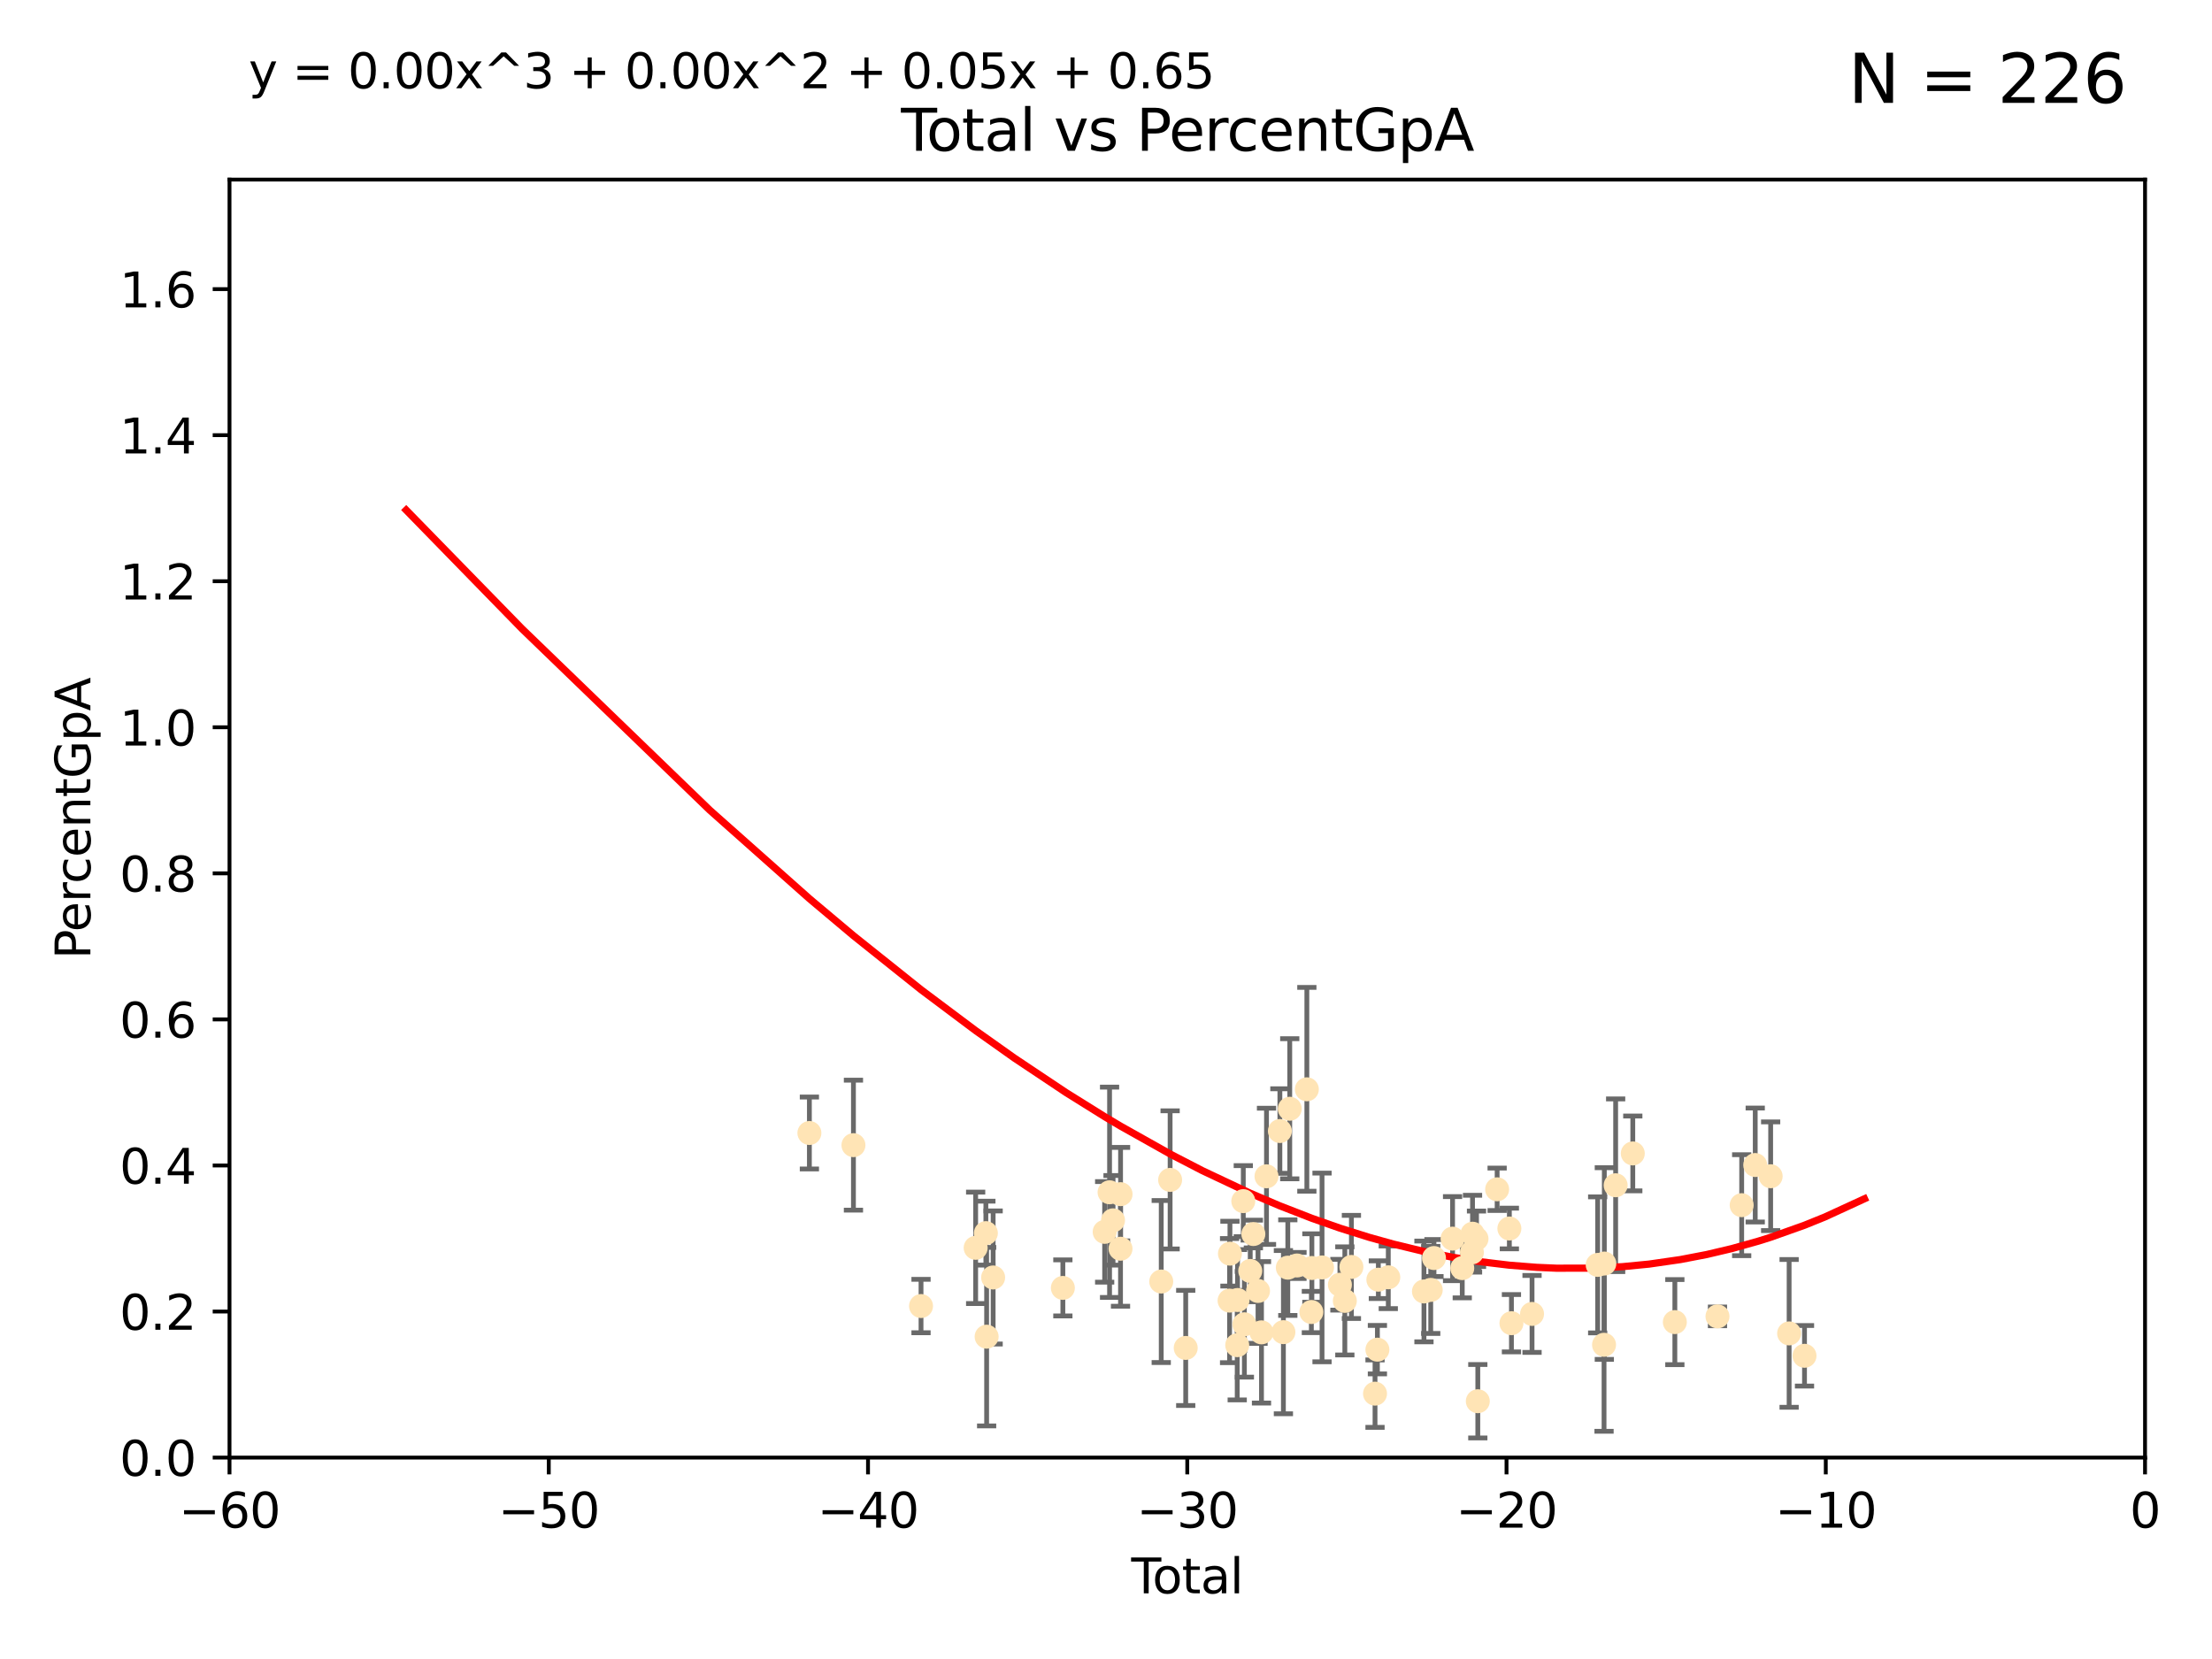 <?xml version="1.0" encoding="utf-8" standalone="no"?>
<!DOCTYPE svg PUBLIC "-//W3C//DTD SVG 1.1//EN"
  "http://www.w3.org/Graphics/SVG/1.1/DTD/svg11.dtd">
<svg xmlns:xlink="http://www.w3.org/1999/xlink" width="460.8pt" height="345.6pt" viewBox="0 0 460.8 345.6" xmlns="http://www.w3.org/2000/svg" version="1.1">
 <defs>
  <style type="text/css">*{stroke-linejoin: round; stroke-linecap: butt}</style>
 </defs>
 <g id="figure_1">
  <g id="patch_1">
   <path d="M 0 345.6 
L 460.8 345.6 
L 460.8 0 
L 0 0 
z
" style="fill: #ffffff"/>
  </g>
  <g id="axes_1">
   <g id="patch_2">
    <path d="M 47.81 303.64 
L 446.85 303.64 
L 446.85 37.411 
L 47.81 37.411 
z
" style="fill: #ffffff"/>
   </g>
   <g id="PathCollection_1">
    <defs>
     <path id="ma8eba1ab9d" d="M 0 1.118 
C 0.297 1.118 0.581 1 0.791 0.791 
C 1 0.581 1.118 0.297 1.118 0 
C 1.118 -0.297 1 -0.581 0.791 -0.791 
C 0.581 -1 0.297 -1.118 0 -1.118 
C -0.297 -1.118 -0.581 -1 -0.791 -0.791 
C -1 -0.581 -1.118 -0.297 -1.118 0 
C -1.118 0.297 -1 0.581 -0.791 0.791 
C -0.581 1 -0.297 1.118 0 1.118 
z
" style="stroke: #ffe4b5"/>
    </defs>
    <g clip-path="url(#p61c271a325)">
     <use xlink:href="#ma8eba1ab9d" x="168.611" y="236.024" style="fill: #ffe4b5; stroke: #ffe4b5"/>
     <use xlink:href="#ma8eba1ab9d" x="177.789" y="238.556" style="fill: #ffe4b5; stroke: #ffe4b5"/>
     <use xlink:href="#ma8eba1ab9d" x="191.867" y="272.073" style="fill: #ffe4b5; stroke: #ffe4b5"/>
     <use xlink:href="#ma8eba1ab9d" x="203.247" y="259.945" style="fill: #ffe4b5; stroke: #ffe4b5"/>
     <use xlink:href="#ma8eba1ab9d" x="205.376" y="256.883" style="fill: #ffe4b5; stroke: #ffe4b5"/>
     <use xlink:href="#ma8eba1ab9d" x="205.533" y="278.454" style="fill: #ffe4b5; stroke: #ffe4b5"/>
     <use xlink:href="#ma8eba1ab9d" x="206.889" y="266.121" style="fill: #ffe4b5; stroke: #ffe4b5"/>
     <use xlink:href="#ma8eba1ab9d" x="221.414" y="268.294" style="fill: #ffe4b5; stroke: #ffe4b5"/>
     <use xlink:href="#ma8eba1ab9d" x="230.121" y="256.619" style="fill: #ffe4b5; stroke: #ffe4b5"/>
     <use xlink:href="#ma8eba1ab9d" x="231.142" y="248.374" style="fill: #ffe4b5; stroke: #ffe4b5"/>
     <use xlink:href="#ma8eba1ab9d" x="231.867" y="254.217" style="fill: #ffe4b5; stroke: #ffe4b5"/>
     <use xlink:href="#ma8eba1ab9d" x="233.423" y="260.133" style="fill: #ffe4b5; stroke: #ffe4b5"/>
     <use xlink:href="#ma8eba1ab9d" x="233.435" y="248.766" style="fill: #ffe4b5; stroke: #ffe4b5"/>
     <use xlink:href="#ma8eba1ab9d" x="241.907" y="266.966" style="fill: #ffe4b5; stroke: #ffe4b5"/>
     <use xlink:href="#ma8eba1ab9d" x="243.757" y="245.794" style="fill: #ffe4b5; stroke: #ffe4b5"/>
     <use xlink:href="#ma8eba1ab9d" x="247.007" y="280.798" style="fill: #ffe4b5; stroke: #ffe4b5"/>
     <use xlink:href="#ma8eba1ab9d" x="256.143" y="270.942" style="fill: #ffe4b5; stroke: #ffe4b5"/>
     <use xlink:href="#ma8eba1ab9d" x="256.22" y="261.159" style="fill: #ffe4b5; stroke: #ffe4b5"/>
     <use xlink:href="#ma8eba1ab9d" x="257.735" y="280.225" style="fill: #ffe4b5; stroke: #ffe4b5"/>
     <use xlink:href="#ma8eba1ab9d" x="257.8" y="270.815" style="fill: #ffe4b5; stroke: #ffe4b5"/>
     <use xlink:href="#ma8eba1ab9d" x="259.001" y="250.219" style="fill: #ffe4b5; stroke: #ffe4b5"/>
     <use xlink:href="#ma8eba1ab9d" x="259.228" y="275.875" style="fill: #ffe4b5; stroke: #ffe4b5"/>
     <use xlink:href="#ma8eba1ab9d" x="260.447" y="264.76" style="fill: #ffe4b5; stroke: #ffe4b5"/>
     <use xlink:href="#ma8eba1ab9d" x="261.098" y="257.072" style="fill: #ffe4b5; stroke: #ffe4b5"/>
     <use xlink:href="#ma8eba1ab9d" x="262.068" y="268.929" style="fill: #ffe4b5; stroke: #ffe4b5"/>
     <use xlink:href="#ma8eba1ab9d" x="262.792" y="277.551" style="fill: #ffe4b5; stroke: #ffe4b5"/>
     <use xlink:href="#ma8eba1ab9d" x="263.835" y="245.048" style="fill: #ffe4b5; stroke: #ffe4b5"/>
     <use xlink:href="#ma8eba1ab9d" x="266.623" y="235.615" style="fill: #ffe4b5; stroke: #ffe4b5"/>
     <use xlink:href="#ma8eba1ab9d" x="267.357" y="277.511" style="fill: #ffe4b5; stroke: #ffe4b5"/>
     <use xlink:href="#ma8eba1ab9d" x="268.274" y="264.074" style="fill: #ffe4b5; stroke: #ffe4b5"/>
     <use xlink:href="#ma8eba1ab9d" x="268.678" y="230.974" style="fill: #ffe4b5; stroke: #ffe4b5"/>
     <use xlink:href="#ma8eba1ab9d" x="270.185" y="263.623" style="fill: #ffe4b5; stroke: #ffe4b5"/>
     <use xlink:href="#ma8eba1ab9d" x="272.241" y="226.92" style="fill: #ffe4b5; stroke: #ffe4b5"/>
     <use xlink:href="#ma8eba1ab9d" x="273.181" y="273.317" style="fill: #ffe4b5; stroke: #ffe4b5"/>
     <use xlink:href="#ma8eba1ab9d" x="273.29" y="264.148" style="fill: #ffe4b5; stroke: #ffe4b5"/>
     <use xlink:href="#ma8eba1ab9d" x="275.404" y="264.031" style="fill: #ffe4b5; stroke: #ffe4b5"/>
     <use xlink:href="#ma8eba1ab9d" x="279.125" y="267.635" style="fill: #ffe4b5; stroke: #ffe4b5"/>
     <use xlink:href="#ma8eba1ab9d" x="280.154" y="270.997" style="fill: #ffe4b5; stroke: #ffe4b5"/>
     <use xlink:href="#ma8eba1ab9d" x="281.524" y="263.927" style="fill: #ffe4b5; stroke: #ffe4b5"/>
     <use xlink:href="#ma8eba1ab9d" x="286.443" y="290.323" style="fill: #ffe4b5; stroke: #ffe4b5"/>
     <use xlink:href="#ma8eba1ab9d" x="286.939" y="281.157" style="fill: #ffe4b5; stroke: #ffe4b5"/>
     <use xlink:href="#ma8eba1ab9d" x="287.137" y="266.582" style="fill: #ffe4b5; stroke: #ffe4b5"/>
     <use xlink:href="#ma8eba1ab9d" x="289.206" y="266.085" style="fill: #ffe4b5; stroke: #ffe4b5"/>
     <use xlink:href="#ma8eba1ab9d" x="296.637" y="269.032" style="fill: #ffe4b5; stroke: #ffe4b5"/>
     <use xlink:href="#ma8eba1ab9d" x="298.047" y="268.709" style="fill: #ffe4b5; stroke: #ffe4b5"/>
     <use xlink:href="#ma8eba1ab9d" x="298.724" y="262.072" style="fill: #ffe4b5; stroke: #ffe4b5"/>
     <use xlink:href="#ma8eba1ab9d" x="302.596" y="258.03" style="fill: #ffe4b5; stroke: #ffe4b5"/>
     <use xlink:href="#ma8eba1ab9d" x="304.615" y="264.173" style="fill: #ffe4b5; stroke: #ffe4b5"/>
     <use xlink:href="#ma8eba1ab9d" x="306.623" y="260.898" style="fill: #ffe4b5; stroke: #ffe4b5"/>
     <use xlink:href="#ma8eba1ab9d" x="306.755" y="257.002" style="fill: #ffe4b5; stroke: #ffe4b5"/>
     <use xlink:href="#ma8eba1ab9d" x="307.585" y="258.061" style="fill: #ffe4b5; stroke: #ffe4b5"/>
     <use xlink:href="#ma8eba1ab9d" x="307.855" y="291.9" style="fill: #ffe4b5; stroke: #ffe4b5"/>
     <use xlink:href="#ma8eba1ab9d" x="311.881" y="247.753" style="fill: #ffe4b5; stroke: #ffe4b5"/>
     <use xlink:href="#ma8eba1ab9d" x="314.429" y="255.921" style="fill: #ffe4b5; stroke: #ffe4b5"/>
     <use xlink:href="#ma8eba1ab9d" x="314.861" y="275.649" style="fill: #ffe4b5; stroke: #ffe4b5"/>
     <use xlink:href="#ma8eba1ab9d" x="319.153" y="273.715" style="fill: #ffe4b5; stroke: #ffe4b5"/>
     <use xlink:href="#ma8eba1ab9d" x="332.825" y="263.501" style="fill: #ffe4b5; stroke: #ffe4b5"/>
     <use xlink:href="#ma8eba1ab9d" x="334.152" y="280.144" style="fill: #ffe4b5; stroke: #ffe4b5"/>
     <use xlink:href="#ma8eba1ab9d" x="334.21" y="263.219" style="fill: #ffe4b5; stroke: #ffe4b5"/>
     <use xlink:href="#ma8eba1ab9d" x="336.569" y="246.911" style="fill: #ffe4b5; stroke: #ffe4b5"/>
     <use xlink:href="#ma8eba1ab9d" x="340.141" y="240.283" style="fill: #ffe4b5; stroke: #ffe4b5"/>
     <use xlink:href="#ma8eba1ab9d" x="348.902" y="275.418" style="fill: #ffe4b5; stroke: #ffe4b5"/>
     <use xlink:href="#ma8eba1ab9d" x="357.784" y="274.226" style="fill: #ffe4b5; stroke: #ffe4b5"/>
     <use xlink:href="#ma8eba1ab9d" x="362.824" y="251.06" style="fill: #ffe4b5; stroke: #ffe4b5"/>
     <use xlink:href="#ma8eba1ab9d" x="365.647" y="242.696" style="fill: #ffe4b5; stroke: #ffe4b5"/>
     <use xlink:href="#ma8eba1ab9d" x="368.86" y="245.033" style="fill: #ffe4b5; stroke: #ffe4b5"/>
     <use xlink:href="#ma8eba1ab9d" x="372.707" y="277.773" style="fill: #ffe4b5; stroke: #ffe4b5"/>
     <use xlink:href="#ma8eba1ab9d" x="375.911" y="282.435" style="fill: #ffe4b5; stroke: #ffe4b5"/>
    </g>
   </g>
   <g id="matplotlib.axis_1">
    <g id="xtick_1">
     <g id="line2d_1">
      <defs>
       <path id="mb13605df5c" d="M 0 0 
L 0 3.5 
" style="stroke: #000000; stroke-width: 0.8"/>
      </defs>
      <g>
       <use xlink:href="#mb13605df5c" x="47.81" y="303.64" style="stroke: #000000; stroke-width: 0.8"/>
      </g>
     </g>
     <g id="text_1">
      <!-- −60 -->
      <g transform="translate(37.258 318.238)scale(0.1 -0.1)">
       <defs>
        <path id="DejaVuSans-2212" d="M 678 2272 
L 4684 2272 
L 4684 1741 
L 678 1741 
L 678 2272 
z
" transform="scale(0.016)"/>
        <path id="DejaVuSans-36" d="M 2113 2584 
Q 1688 2584 1439 2293 
Q 1191 2003 1191 1497 
Q 1191 994 1439 701 
Q 1688 409 2113 409 
Q 2538 409 2786 701 
Q 3034 994 3034 1497 
Q 3034 2003 2786 2293 
Q 2538 2584 2113 2584 
z
M 3366 4563 
L 3366 3988 
Q 3128 4100 2886 4159 
Q 2644 4219 2406 4219 
Q 1781 4219 1451 3797 
Q 1122 3375 1075 2522 
Q 1259 2794 1537 2939 
Q 1816 3084 2150 3084 
Q 2853 3084 3261 2657 
Q 3669 2231 3669 1497 
Q 3669 778 3244 343 
Q 2819 -91 2113 -91 
Q 1303 -91 875 529 
Q 447 1150 447 2328 
Q 447 3434 972 4092 
Q 1497 4750 2381 4750 
Q 2619 4750 2861 4703 
Q 3103 4656 3366 4563 
z
" transform="scale(0.016)"/>
        <path id="DejaVuSans-30" d="M 2034 4250 
Q 1547 4250 1301 3770 
Q 1056 3291 1056 2328 
Q 1056 1369 1301 889 
Q 1547 409 2034 409 
Q 2525 409 2770 889 
Q 3016 1369 3016 2328 
Q 3016 3291 2770 3770 
Q 2525 4250 2034 4250 
z
M 2034 4750 
Q 2819 4750 3233 4129 
Q 3647 3509 3647 2328 
Q 3647 1150 3233 529 
Q 2819 -91 2034 -91 
Q 1250 -91 836 529 
Q 422 1150 422 2328 
Q 422 3509 836 4129 
Q 1250 4750 2034 4750 
z
" transform="scale(0.016)"/>
       </defs>
       <use xlink:href="#DejaVuSans-2212"/>
       <use xlink:href="#DejaVuSans-36" x="83.789"/>
       <use xlink:href="#DejaVuSans-30" x="147.412"/>
      </g>
     </g>
    </g>
    <g id="xtick_2">
     <g id="line2d_2">
      <g>
       <use xlink:href="#mb13605df5c" x="114.317" y="303.64" style="stroke: #000000; stroke-width: 0.8"/>
      </g>
     </g>
     <g id="text_2">
      <!-- −50 -->
      <g transform="translate(103.764 318.238)scale(0.1 -0.1)">
       <defs>
        <path id="DejaVuSans-35" d="M 691 4666 
L 3169 4666 
L 3169 4134 
L 1269 4134 
L 1269 2991 
Q 1406 3038 1543 3061 
Q 1681 3084 1819 3084 
Q 2600 3084 3056 2656 
Q 3513 2228 3513 1497 
Q 3513 744 3044 326 
Q 2575 -91 1722 -91 
Q 1428 -91 1123 -41 
Q 819 9 494 109 
L 494 744 
Q 775 591 1075 516 
Q 1375 441 1709 441 
Q 2250 441 2565 725 
Q 2881 1009 2881 1497 
Q 2881 1984 2565 2268 
Q 2250 2553 1709 2553 
Q 1456 2553 1204 2497 
Q 953 2441 691 2322 
L 691 4666 
z
" transform="scale(0.016)"/>
       </defs>
       <use xlink:href="#DejaVuSans-2212"/>
       <use xlink:href="#DejaVuSans-35" x="83.789"/>
       <use xlink:href="#DejaVuSans-30" x="147.412"/>
      </g>
     </g>
    </g>
    <g id="xtick_3">
     <g id="line2d_3">
      <g>
       <use xlink:href="#mb13605df5c" x="180.823" y="303.64" style="stroke: #000000; stroke-width: 0.8"/>
      </g>
     </g>
     <g id="text_3">
      <!-- −40 -->
      <g transform="translate(170.271 318.238)scale(0.1 -0.1)">
       <defs>
        <path id="DejaVuSans-34" d="M 2419 4116 
L 825 1625 
L 2419 1625 
L 2419 4116 
z
M 2253 4666 
L 3047 4666 
L 3047 1625 
L 3713 1625 
L 3713 1100 
L 3047 1100 
L 3047 0 
L 2419 0 
L 2419 1100 
L 313 1100 
L 313 1709 
L 2253 4666 
z
" transform="scale(0.016)"/>
       </defs>
       <use xlink:href="#DejaVuSans-2212"/>
       <use xlink:href="#DejaVuSans-34" x="83.789"/>
       <use xlink:href="#DejaVuSans-30" x="147.412"/>
      </g>
     </g>
    </g>
    <g id="xtick_4">
     <g id="line2d_4">
      <g>
       <use xlink:href="#mb13605df5c" x="247.33" y="303.64" style="stroke: #000000; stroke-width: 0.8"/>
      </g>
     </g>
     <g id="text_4">
      <!-- −30 -->
      <g transform="translate(236.778 318.238)scale(0.1 -0.1)">
       <defs>
        <path id="DejaVuSans-33" d="M 2597 2516 
Q 3050 2419 3304 2112 
Q 3559 1806 3559 1356 
Q 3559 666 3084 287 
Q 2609 -91 1734 -91 
Q 1441 -91 1130 -33 
Q 819 25 488 141 
L 488 750 
Q 750 597 1062 519 
Q 1375 441 1716 441 
Q 2309 441 2620 675 
Q 2931 909 2931 1356 
Q 2931 1769 2642 2001 
Q 2353 2234 1838 2234 
L 1294 2234 
L 1294 2753 
L 1863 2753 
Q 2328 2753 2575 2939 
Q 2822 3125 2822 3475 
Q 2822 3834 2567 4026 
Q 2313 4219 1838 4219 
Q 1578 4219 1281 4162 
Q 984 4106 628 3988 
L 628 4550 
Q 988 4650 1302 4700 
Q 1616 4750 1894 4750 
Q 2613 4750 3031 4423 
Q 3450 4097 3450 3541 
Q 3450 3153 3228 2886 
Q 3006 2619 2597 2516 
z
" transform="scale(0.016)"/>
       </defs>
       <use xlink:href="#DejaVuSans-2212"/>
       <use xlink:href="#DejaVuSans-33" x="83.789"/>
       <use xlink:href="#DejaVuSans-30" x="147.412"/>
      </g>
     </g>
    </g>
    <g id="xtick_5">
     <g id="line2d_5">
      <g>
       <use xlink:href="#mb13605df5c" x="313.837" y="303.64" style="stroke: #000000; stroke-width: 0.8"/>
      </g>
     </g>
     <g id="text_5">
      <!-- −20 -->
      <g transform="translate(303.284 318.238)scale(0.1 -0.1)">
       <defs>
        <path id="DejaVuSans-32" d="M 1228 531 
L 3431 531 
L 3431 0 
L 469 0 
L 469 531 
Q 828 903 1448 1529 
Q 2069 2156 2228 2338 
Q 2531 2678 2651 2914 
Q 2772 3150 2772 3378 
Q 2772 3750 2511 3984 
Q 2250 4219 1831 4219 
Q 1534 4219 1204 4116 
Q 875 4013 500 3803 
L 500 4441 
Q 881 4594 1212 4672 
Q 1544 4750 1819 4750 
Q 2544 4750 2975 4387 
Q 3406 4025 3406 3419 
Q 3406 3131 3298 2873 
Q 3191 2616 2906 2266 
Q 2828 2175 2409 1742 
Q 1991 1309 1228 531 
z
" transform="scale(0.016)"/>
       </defs>
       <use xlink:href="#DejaVuSans-2212"/>
       <use xlink:href="#DejaVuSans-32" x="83.789"/>
       <use xlink:href="#DejaVuSans-30" x="147.412"/>
      </g>
     </g>
    </g>
    <g id="xtick_6">
     <g id="line2d_6">
      <g>
       <use xlink:href="#mb13605df5c" x="380.343" y="303.64" style="stroke: #000000; stroke-width: 0.8"/>
      </g>
     </g>
     <g id="text_6">
      <!-- −10 -->
      <g transform="translate(369.791 318.238)scale(0.1 -0.1)">
       <defs>
        <path id="DejaVuSans-31" d="M 794 531 
L 1825 531 
L 1825 4091 
L 703 3866 
L 703 4441 
L 1819 4666 
L 2450 4666 
L 2450 531 
L 3481 531 
L 3481 0 
L 794 0 
L 794 531 
z
" transform="scale(0.016)"/>
       </defs>
       <use xlink:href="#DejaVuSans-2212"/>
       <use xlink:href="#DejaVuSans-31" x="83.789"/>
       <use xlink:href="#DejaVuSans-30" x="147.412"/>
      </g>
     </g>
    </g>
    <g id="xtick_7">
     <g id="line2d_7">
      <g>
       <use xlink:href="#mb13605df5c" x="446.85" y="303.64" style="stroke: #000000; stroke-width: 0.8"/>
      </g>
     </g>
     <g id="text_7">
      <!-- 0 -->
      <g transform="translate(443.669 318.238)scale(0.1 -0.1)">
       <use xlink:href="#DejaVuSans-30"/>
      </g>
     </g>
    </g>
    <g id="text_8">
     <!-- Total -->
     <g transform="translate(235.653 331.917)scale(0.1 -0.1)">
      <defs>
       <path id="DejaVuSans-54" d="M -19 4666 
L 3928 4666 
L 3928 4134 
L 2272 4134 
L 2272 0 
L 1638 0 
L 1638 4134 
L -19 4134 
L -19 4666 
z
" transform="scale(0.016)"/>
       <path id="DejaVuSans-6f" d="M 1959 3097 
Q 1497 3097 1228 2736 
Q 959 2375 959 1747 
Q 959 1119 1226 758 
Q 1494 397 1959 397 
Q 2419 397 2687 759 
Q 2956 1122 2956 1747 
Q 2956 2369 2687 2733 
Q 2419 3097 1959 3097 
z
M 1959 3584 
Q 2709 3584 3137 3096 
Q 3566 2609 3566 1747 
Q 3566 888 3137 398 
Q 2709 -91 1959 -91 
Q 1206 -91 779 398 
Q 353 888 353 1747 
Q 353 2609 779 3096 
Q 1206 3584 1959 3584 
z
" transform="scale(0.016)"/>
       <path id="DejaVuSans-74" d="M 1172 4494 
L 1172 3500 
L 2356 3500 
L 2356 3053 
L 1172 3053 
L 1172 1153 
Q 1172 725 1289 603 
Q 1406 481 1766 481 
L 2356 481 
L 2356 0 
L 1766 0 
Q 1100 0 847 248 
Q 594 497 594 1153 
L 594 3053 
L 172 3053 
L 172 3500 
L 594 3500 
L 594 4494 
L 1172 4494 
z
" transform="scale(0.016)"/>
       <path id="DejaVuSans-61" d="M 2194 1759 
Q 1497 1759 1228 1600 
Q 959 1441 959 1056 
Q 959 750 1161 570 
Q 1363 391 1709 391 
Q 2188 391 2477 730 
Q 2766 1069 2766 1631 
L 2766 1759 
L 2194 1759 
z
M 3341 1997 
L 3341 0 
L 2766 0 
L 2766 531 
Q 2569 213 2275 61 
Q 1981 -91 1556 -91 
Q 1019 -91 701 211 
Q 384 513 384 1019 
Q 384 1609 779 1909 
Q 1175 2209 1959 2209 
L 2766 2209 
L 2766 2266 
Q 2766 2663 2505 2880 
Q 2244 3097 1772 3097 
Q 1472 3097 1187 3025 
Q 903 2953 641 2809 
L 641 3341 
Q 956 3463 1253 3523 
Q 1550 3584 1831 3584 
Q 2591 3584 2966 3190 
Q 3341 2797 3341 1997 
z
" transform="scale(0.016)"/>
       <path id="DejaVuSans-6c" d="M 603 4863 
L 1178 4863 
L 1178 0 
L 603 0 
L 603 4863 
z
" transform="scale(0.016)"/>
      </defs>
      <use xlink:href="#DejaVuSans-54"/>
      <use xlink:href="#DejaVuSans-6f" x="44.084"/>
      <use xlink:href="#DejaVuSans-74" x="105.266"/>
      <use xlink:href="#DejaVuSans-61" x="144.475"/>
      <use xlink:href="#DejaVuSans-6c" x="205.754"/>
     </g>
    </g>
   </g>
   <g id="matplotlib.axis_2">
    <g id="ytick_1">
     <g id="line2d_8">
      <defs>
       <path id="me467613baf" d="M 0 0 
L -3.5 0 
" style="stroke: #000000; stroke-width: 0.8"/>
      </defs>
      <g>
       <use xlink:href="#me467613baf" x="47.81" y="303.64" style="stroke: #000000; stroke-width: 0.8"/>
      </g>
     </g>
     <g id="text_9">
      <!-- 0.0 -->
      <g transform="translate(24.907 307.439)scale(0.1 -0.1)">
       <defs>
        <path id="DejaVuSans-2e" d="M 684 794 
L 1344 794 
L 1344 0 
L 684 0 
L 684 794 
z
" transform="scale(0.016)"/>
       </defs>
       <use xlink:href="#DejaVuSans-30"/>
       <use xlink:href="#DejaVuSans-2e" x="63.623"/>
       <use xlink:href="#DejaVuSans-30" x="95.41"/>
      </g>
     </g>
    </g>
    <g id="ytick_2">
     <g id="line2d_9">
      <g>
       <use xlink:href="#me467613baf" x="47.81" y="273.214" style="stroke: #000000; stroke-width: 0.8"/>
      </g>
     </g>
     <g id="text_10">
      <!-- 0.2 -->
      <g transform="translate(24.907 277.013)scale(0.1 -0.1)">
       <use xlink:href="#DejaVuSans-30"/>
       <use xlink:href="#DejaVuSans-2e" x="63.623"/>
       <use xlink:href="#DejaVuSans-32" x="95.41"/>
      </g>
     </g>
    </g>
    <g id="ytick_3">
     <g id="line2d_10">
      <g>
       <use xlink:href="#me467613baf" x="47.81" y="242.788" style="stroke: #000000; stroke-width: 0.8"/>
      </g>
     </g>
     <g id="text_11">
      <!-- 0.4 -->
      <g transform="translate(24.907 246.587)scale(0.1 -0.1)">
       <use xlink:href="#DejaVuSans-30"/>
       <use xlink:href="#DejaVuSans-2e" x="63.623"/>
       <use xlink:href="#DejaVuSans-34" x="95.41"/>
      </g>
     </g>
    </g>
    <g id="ytick_4">
     <g id="line2d_11">
      <g>
       <use xlink:href="#me467613baf" x="47.81" y="212.362" style="stroke: #000000; stroke-width: 0.8"/>
      </g>
     </g>
     <g id="text_12">
      <!-- 0.6 -->
      <g transform="translate(24.907 216.161)scale(0.1 -0.1)">
       <use xlink:href="#DejaVuSans-30"/>
       <use xlink:href="#DejaVuSans-2e" x="63.623"/>
       <use xlink:href="#DejaVuSans-36" x="95.41"/>
      </g>
     </g>
    </g>
    <g id="ytick_5">
     <g id="line2d_12">
      <g>
       <use xlink:href="#me467613baf" x="47.81" y="181.935" style="stroke: #000000; stroke-width: 0.8"/>
      </g>
     </g>
     <g id="text_13">
      <!-- 0.8 -->
      <g transform="translate(24.907 185.735)scale(0.1 -0.1)">
       <defs>
        <path id="DejaVuSans-38" d="M 2034 2216 
Q 1584 2216 1326 1975 
Q 1069 1734 1069 1313 
Q 1069 891 1326 650 
Q 1584 409 2034 409 
Q 2484 409 2743 651 
Q 3003 894 3003 1313 
Q 3003 1734 2745 1975 
Q 2488 2216 2034 2216 
z
M 1403 2484 
Q 997 2584 770 2862 
Q 544 3141 544 3541 
Q 544 4100 942 4425 
Q 1341 4750 2034 4750 
Q 2731 4750 3128 4425 
Q 3525 4100 3525 3541 
Q 3525 3141 3298 2862 
Q 3072 2584 2669 2484 
Q 3125 2378 3379 2068 
Q 3634 1759 3634 1313 
Q 3634 634 3220 271 
Q 2806 -91 2034 -91 
Q 1263 -91 848 271 
Q 434 634 434 1313 
Q 434 1759 690 2068 
Q 947 2378 1403 2484 
z
M 1172 3481 
Q 1172 3119 1398 2916 
Q 1625 2713 2034 2713 
Q 2441 2713 2670 2916 
Q 2900 3119 2900 3481 
Q 2900 3844 2670 4047 
Q 2441 4250 2034 4250 
Q 1625 4250 1398 4047 
Q 1172 3844 1172 3481 
z
" transform="scale(0.016)"/>
       </defs>
       <use xlink:href="#DejaVuSans-30"/>
       <use xlink:href="#DejaVuSans-2e" x="63.623"/>
       <use xlink:href="#DejaVuSans-38" x="95.41"/>
      </g>
     </g>
    </g>
    <g id="ytick_6">
     <g id="line2d_13">
      <g>
       <use xlink:href="#me467613baf" x="47.81" y="151.509" style="stroke: #000000; stroke-width: 0.8"/>
      </g>
     </g>
     <g id="text_14">
      <!-- 1.0 -->
      <g transform="translate(24.907 155.308)scale(0.1 -0.1)">
       <use xlink:href="#DejaVuSans-31"/>
       <use xlink:href="#DejaVuSans-2e" x="63.623"/>
       <use xlink:href="#DejaVuSans-30" x="95.41"/>
      </g>
     </g>
    </g>
    <g id="ytick_7">
     <g id="line2d_14">
      <g>
       <use xlink:href="#me467613baf" x="47.81" y="121.083" style="stroke: #000000; stroke-width: 0.8"/>
      </g>
     </g>
     <g id="text_15">
      <!-- 1.2 -->
      <g transform="translate(24.907 124.882)scale(0.1 -0.1)">
       <use xlink:href="#DejaVuSans-31"/>
       <use xlink:href="#DejaVuSans-2e" x="63.623"/>
       <use xlink:href="#DejaVuSans-32" x="95.41"/>
      </g>
     </g>
    </g>
    <g id="ytick_8">
     <g id="line2d_15">
      <g>
       <use xlink:href="#me467613baf" x="47.81" y="90.657" style="stroke: #000000; stroke-width: 0.8"/>
      </g>
     </g>
     <g id="text_16">
      <!-- 1.4 -->
      <g transform="translate(24.907 94.456)scale(0.1 -0.1)">
       <use xlink:href="#DejaVuSans-31"/>
       <use xlink:href="#DejaVuSans-2e" x="63.623"/>
       <use xlink:href="#DejaVuSans-34" x="95.41"/>
      </g>
     </g>
    </g>
    <g id="ytick_9">
     <g id="line2d_16">
      <g>
       <use xlink:href="#me467613baf" x="47.81" y="60.231" style="stroke: #000000; stroke-width: 0.8"/>
      </g>
     </g>
     <g id="text_17">
      <!-- 1.6 -->
      <g transform="translate(24.907 64.03)scale(0.1 -0.1)">
       <use xlink:href="#DejaVuSans-31"/>
       <use xlink:href="#DejaVuSans-2e" x="63.623"/>
       <use xlink:href="#DejaVuSans-36" x="95.41"/>
      </g>
     </g>
    </g>
    <g id="text_18">
     <!-- PercentGpA -->
     <g transform="translate(18.827 199.802)rotate(-90)scale(0.1 -0.1)">
      <defs>
       <path id="DejaVuSans-50" d="M 1259 4147 
L 1259 2394 
L 2053 2394 
Q 2494 2394 2734 2622 
Q 2975 2850 2975 3272 
Q 2975 3691 2734 3919 
Q 2494 4147 2053 4147 
L 1259 4147 
z
M 628 4666 
L 2053 4666 
Q 2838 4666 3239 4311 
Q 3641 3956 3641 3272 
Q 3641 2581 3239 2228 
Q 2838 1875 2053 1875 
L 1259 1875 
L 1259 0 
L 628 0 
L 628 4666 
z
" transform="scale(0.016)"/>
       <path id="DejaVuSans-65" d="M 3597 1894 
L 3597 1613 
L 953 1613 
Q 991 1019 1311 708 
Q 1631 397 2203 397 
Q 2534 397 2845 478 
Q 3156 559 3463 722 
L 3463 178 
Q 3153 47 2828 -22 
Q 2503 -91 2169 -91 
Q 1331 -91 842 396 
Q 353 884 353 1716 
Q 353 2575 817 3079 
Q 1281 3584 2069 3584 
Q 2775 3584 3186 3129 
Q 3597 2675 3597 1894 
z
M 3022 2063 
Q 3016 2534 2758 2815 
Q 2500 3097 2075 3097 
Q 1594 3097 1305 2825 
Q 1016 2553 972 2059 
L 3022 2063 
z
" transform="scale(0.016)"/>
       <path id="DejaVuSans-72" d="M 2631 2963 
Q 2534 3019 2420 3045 
Q 2306 3072 2169 3072 
Q 1681 3072 1420 2755 
Q 1159 2438 1159 1844 
L 1159 0 
L 581 0 
L 581 3500 
L 1159 3500 
L 1159 2956 
Q 1341 3275 1631 3429 
Q 1922 3584 2338 3584 
Q 2397 3584 2469 3576 
Q 2541 3569 2628 3553 
L 2631 2963 
z
" transform="scale(0.016)"/>
       <path id="DejaVuSans-63" d="M 3122 3366 
L 3122 2828 
Q 2878 2963 2633 3030 
Q 2388 3097 2138 3097 
Q 1578 3097 1268 2742 
Q 959 2388 959 1747 
Q 959 1106 1268 751 
Q 1578 397 2138 397 
Q 2388 397 2633 464 
Q 2878 531 3122 666 
L 3122 134 
Q 2881 22 2623 -34 
Q 2366 -91 2075 -91 
Q 1284 -91 818 406 
Q 353 903 353 1747 
Q 353 2603 823 3093 
Q 1294 3584 2113 3584 
Q 2378 3584 2631 3529 
Q 2884 3475 3122 3366 
z
" transform="scale(0.016)"/>
       <path id="DejaVuSans-6e" d="M 3513 2113 
L 3513 0 
L 2938 0 
L 2938 2094 
Q 2938 2591 2744 2837 
Q 2550 3084 2163 3084 
Q 1697 3084 1428 2787 
Q 1159 2491 1159 1978 
L 1159 0 
L 581 0 
L 581 3500 
L 1159 3500 
L 1159 2956 
Q 1366 3272 1645 3428 
Q 1925 3584 2291 3584 
Q 2894 3584 3203 3211 
Q 3513 2838 3513 2113 
z
" transform="scale(0.016)"/>
       <path id="DejaVuSans-47" d="M 3809 666 
L 3809 1919 
L 2778 1919 
L 2778 2438 
L 4434 2438 
L 4434 434 
Q 4069 175 3628 42 
Q 3188 -91 2688 -91 
Q 1594 -91 976 548 
Q 359 1188 359 2328 
Q 359 3472 976 4111 
Q 1594 4750 2688 4750 
Q 3144 4750 3555 4637 
Q 3966 4525 4313 4306 
L 4313 3634 
Q 3963 3931 3569 4081 
Q 3175 4231 2741 4231 
Q 1884 4231 1454 3753 
Q 1025 3275 1025 2328 
Q 1025 1384 1454 906 
Q 1884 428 2741 428 
Q 3075 428 3337 486 
Q 3600 544 3809 666 
z
" transform="scale(0.016)"/>
       <path id="DejaVuSans-70" d="M 1159 525 
L 1159 -1331 
L 581 -1331 
L 581 3500 
L 1159 3500 
L 1159 2969 
Q 1341 3281 1617 3432 
Q 1894 3584 2278 3584 
Q 2916 3584 3314 3078 
Q 3713 2572 3713 1747 
Q 3713 922 3314 415 
Q 2916 -91 2278 -91 
Q 1894 -91 1617 61 
Q 1341 213 1159 525 
z
M 3116 1747 
Q 3116 2381 2855 2742 
Q 2594 3103 2138 3103 
Q 1681 3103 1420 2742 
Q 1159 2381 1159 1747 
Q 1159 1113 1420 752 
Q 1681 391 2138 391 
Q 2594 391 2855 752 
Q 3116 1113 3116 1747 
z
" transform="scale(0.016)"/>
       <path id="DejaVuSans-41" d="M 2188 4044 
L 1331 1722 
L 3047 1722 
L 2188 4044 
z
M 1831 4666 
L 2547 4666 
L 4325 0 
L 3669 0 
L 3244 1197 
L 1141 1197 
L 716 0 
L 50 0 
L 1831 4666 
z
" transform="scale(0.016)"/>
      </defs>
      <use xlink:href="#DejaVuSans-50"/>
      <use xlink:href="#DejaVuSans-65" x="56.678"/>
      <use xlink:href="#DejaVuSans-72" x="118.201"/>
      <use xlink:href="#DejaVuSans-63" x="157.064"/>
      <use xlink:href="#DejaVuSans-65" x="212.045"/>
      <use xlink:href="#DejaVuSans-6e" x="273.568"/>
      <use xlink:href="#DejaVuSans-74" x="336.947"/>
      <use xlink:href="#DejaVuSans-47" x="376.156"/>
      <use xlink:href="#DejaVuSans-70" x="453.646"/>
      <use xlink:href="#DejaVuSans-41" x="517.123"/>
     </g>
    </g>
   </g>
   <g id="LineCollection_1">
    <path d="M 168.611 243.516 
L 168.611 228.533 
" clip-path="url(#p61c271a325)" style="fill: none; stroke: #696969"/>
    <path d="M 177.789 252.097 
L 177.789 225.016 
" clip-path="url(#p61c271a325)" style="fill: none; stroke: #696969"/>
    <path d="M 191.867 277.635 
L 191.867 266.511 
" clip-path="url(#p61c271a325)" style="fill: none; stroke: #696969"/>
    <path d="M 203.247 271.552 
L 203.247 248.339 
" clip-path="url(#p61c271a325)" style="fill: none; stroke: #696969"/>
    <path d="M 205.376 263.541 
L 205.376 250.225 
" clip-path="url(#p61c271a325)" style="fill: none; stroke: #696969"/>
    <path d="M 205.533 297.045 
L 205.533 259.864 
" clip-path="url(#p61c271a325)" style="fill: none; stroke: #696969"/>
    <path d="M 206.889 279.981 
L 206.889 252.261 
" clip-path="url(#p61c271a325)" style="fill: none; stroke: #696969"/>
    <path d="M 221.414 274.133 
L 221.414 262.455 
" clip-path="url(#p61c271a325)" style="fill: none; stroke: #696969"/>
    <path d="M 230.121 267.094 
L 230.121 246.145 
" clip-path="url(#p61c271a325)" style="fill: none; stroke: #696969"/>
    <path d="M 231.142 270.281 
L 231.142 226.467 
" clip-path="url(#p61c271a325)" style="fill: none; stroke: #696969"/>
    <path d="M 231.867 263.55 
L 231.867 244.884 
" clip-path="url(#p61c271a325)" style="fill: none; stroke: #696969"/>
    <path d="M 233.423 272.111 
L 233.423 248.155 
" clip-path="url(#p61c271a325)" style="fill: none; stroke: #696969"/>
    <path d="M 233.435 258.504 
L 233.435 239.028 
" clip-path="url(#p61c271a325)" style="fill: none; stroke: #696969"/>
    <path d="M 241.907 283.841 
L 241.907 250.092 
" clip-path="url(#p61c271a325)" style="fill: none; stroke: #696969"/>
    <path d="M 243.757 260.183 
L 243.757 231.405 
" clip-path="url(#p61c271a325)" style="fill: none; stroke: #696969"/>
    <path d="M 247.007 292.789 
L 247.007 268.808 
" clip-path="url(#p61c271a325)" style="fill: none; stroke: #696969"/>
    <path d="M 256.143 283.871 
L 256.143 258.013 
" clip-path="url(#p61c271a325)" style="fill: none; stroke: #696969"/>
    <path d="M 256.22 267.909 
L 256.22 254.41 
" clip-path="url(#p61c271a325)" style="fill: none; stroke: #696969"/>
    <path d="M 257.735 291.627 
L 257.735 268.824 
" clip-path="url(#p61c271a325)" style="fill: none; stroke: #696969"/>
    <path d="M 257.8 281.314 
L 257.8 260.317 
" clip-path="url(#p61c271a325)" style="fill: none; stroke: #696969"/>
    <path d="M 259.001 257.613 
L 259.001 242.825 
" clip-path="url(#p61c271a325)" style="fill: none; stroke: #696969"/>
    <path d="M 259.228 286.882 
L 259.228 264.868 
" clip-path="url(#p61c271a325)" style="fill: none; stroke: #696969"/>
    <path d="M 260.447 271.181 
L 260.447 258.34 
" clip-path="url(#p61c271a325)" style="fill: none; stroke: #696969"/>
    <path d="M 261.098 259.961 
L 261.098 254.182 
" clip-path="url(#p61c271a325)" style="fill: none; stroke: #696969"/>
    <path d="M 262.068 279.846 
L 262.068 258.013 
" clip-path="url(#p61c271a325)" style="fill: none; stroke: #696969"/>
    <path d="M 262.792 292.284 
L 262.792 262.817 
" clip-path="url(#p61c271a325)" style="fill: none; stroke: #696969"/>
    <path d="M 263.835 259.236 
L 263.835 230.86 
" clip-path="url(#p61c271a325)" style="fill: none; stroke: #696969"/>
    <path d="M 266.623 244.419 
L 266.623 226.811 
" clip-path="url(#p61c271a325)" style="fill: none; stroke: #696969"/>
    <path d="M 267.357 294.511 
L 267.357 260.511 
" clip-path="url(#p61c271a325)" style="fill: none; stroke: #696969"/>
    <path d="M 268.274 274.032 
L 268.274 254.116 
" clip-path="url(#p61c271a325)" style="fill: none; stroke: #696969"/>
    <path d="M 268.678 245.568 
L 268.678 216.38 
" clip-path="url(#p61c271a325)" style="fill: none; stroke: #696969"/>
    <path d="M 270.185 266.339 
L 270.185 260.907 
" clip-path="url(#p61c271a325)" style="fill: none; stroke: #696969"/>
    <path d="M 272.241 248.148 
L 272.241 205.692 
" clip-path="url(#p61c271a325)" style="fill: none; stroke: #696969"/>
    <path d="M 273.181 277.619 
L 273.181 269.015 
" clip-path="url(#p61c271a325)" style="fill: none; stroke: #696969"/>
    <path d="M 273.29 271.276 
L 273.29 257.019 
" clip-path="url(#p61c271a325)" style="fill: none; stroke: #696969"/>
    <path d="M 275.404 283.684 
L 275.404 244.378 
" clip-path="url(#p61c271a325)" style="fill: none; stroke: #696969"/>
    <path d="M 279.125 272.919 
L 279.125 262.35 
" clip-path="url(#p61c271a325)" style="fill: none; stroke: #696969"/>
    <path d="M 280.154 282.258 
L 280.154 259.736 
" clip-path="url(#p61c271a325)" style="fill: none; stroke: #696969"/>
    <path d="M 281.524 274.67 
L 281.524 253.184 
" clip-path="url(#p61c271a325)" style="fill: none; stroke: #696969"/>
    <path d="M 286.443 297.345 
L 286.443 283.301 
" clip-path="url(#p61c271a325)" style="fill: none; stroke: #696969"/>
    <path d="M 286.939 286.202 
L 286.939 276.111 
" clip-path="url(#p61c271a325)" style="fill: none; stroke: #696969"/>
    <path d="M 287.137 270.509 
L 287.137 262.655 
" clip-path="url(#p61c271a325)" style="fill: none; stroke: #696969"/>
    <path d="M 289.206 272.611 
L 289.206 259.558 
" clip-path="url(#p61c271a325)" style="fill: none; stroke: #696969"/>
    <path d="M 296.637 279.528 
L 296.637 258.535 
" clip-path="url(#p61c271a325)" style="fill: none; stroke: #696969"/>
    <path d="M 298.047 277.781 
L 298.047 259.637 
" clip-path="url(#p61c271a325)" style="fill: none; stroke: #696969"/>
    <path d="M 298.724 265.923 
L 298.724 258.22 
" clip-path="url(#p61c271a325)" style="fill: none; stroke: #696969"/>
    <path d="M 302.596 266.785 
L 302.596 249.275 
" clip-path="url(#p61c271a325)" style="fill: none; stroke: #696969"/>
    <path d="M 304.615 270.37 
L 304.615 257.976 
" clip-path="url(#p61c271a325)" style="fill: none; stroke: #696969"/>
    <path d="M 306.623 264.148 
L 306.623 257.647 
" clip-path="url(#p61c271a325)" style="fill: none; stroke: #696969"/>
    <path d="M 306.755 265.006 
L 306.755 248.999 
" clip-path="url(#p61c271a325)" style="fill: none; stroke: #696969"/>
    <path d="M 307.585 263.837 
L 307.585 252.286 
" clip-path="url(#p61c271a325)" style="fill: none; stroke: #696969"/>
    <path d="M 307.855 299.55 
L 307.855 284.25 
" clip-path="url(#p61c271a325)" style="fill: none; stroke: #696969"/>
    <path d="M 311.881 252.169 
L 311.881 243.336 
" clip-path="url(#p61c271a325)" style="fill: none; stroke: #696969"/>
    <path d="M 314.429 260.159 
L 314.429 251.682 
" clip-path="url(#p61c271a325)" style="fill: none; stroke: #696969"/>
    <path d="M 314.861 281.622 
L 314.861 269.676 
" clip-path="url(#p61c271a325)" style="fill: none; stroke: #696969"/>
    <path d="M 319.153 281.728 
L 319.153 265.702 
" clip-path="url(#p61c271a325)" style="fill: none; stroke: #696969"/>
    <path d="M 332.825 277.668 
L 332.825 249.333 
" clip-path="url(#p61c271a325)" style="fill: none; stroke: #696969"/>
    <path d="M 334.152 298.166 
L 334.152 262.122 
" clip-path="url(#p61c271a325)" style="fill: none; stroke: #696969"/>
    <path d="M 334.21 283.184 
L 334.21 243.254 
" clip-path="url(#p61c271a325)" style="fill: none; stroke: #696969"/>
    <path d="M 336.569 264.899 
L 336.569 228.924 
" clip-path="url(#p61c271a325)" style="fill: none; stroke: #696969"/>
    <path d="M 340.141 248.079 
L 340.141 232.487 
" clip-path="url(#p61c271a325)" style="fill: none; stroke: #696969"/>
    <path d="M 348.902 284.282 
L 348.902 266.555 
" clip-path="url(#p61c271a325)" style="fill: none; stroke: #696969"/>
    <path d="M 357.784 276.177 
L 357.784 272.275 
" clip-path="url(#p61c271a325)" style="fill: none; stroke: #696969"/>
    <path d="M 362.824 261.58 
L 362.824 240.54 
" clip-path="url(#p61c271a325)" style="fill: none; stroke: #696969"/>
    <path d="M 365.647 254.567 
L 365.647 230.825 
" clip-path="url(#p61c271a325)" style="fill: none; stroke: #696969"/>
    <path d="M 368.86 256.351 
L 368.86 233.715 
" clip-path="url(#p61c271a325)" style="fill: none; stroke: #696969"/>
    <path d="M 372.707 293.163 
L 372.707 262.382 
" clip-path="url(#p61c271a325)" style="fill: none; stroke: #696969"/>
    <path d="M 375.911 288.743 
L 375.911 276.127 
" clip-path="url(#p61c271a325)" style="fill: none; stroke: #696969"/>
   </g>
   <g id="line2d_17">
    <defs>
     <path id="m687d0076de" d="M 2 0 
L -2 -0 
" style="stroke: #696969"/>
    </defs>
    <g clip-path="url(#p61c271a325)">
     <use xlink:href="#m687d0076de" x="168.611" y="243.516" style="fill: #696969; stroke: #696969"/>
     <use xlink:href="#m687d0076de" x="177.789" y="252.097" style="fill: #696969; stroke: #696969"/>
     <use xlink:href="#m687d0076de" x="191.867" y="277.635" style="fill: #696969; stroke: #696969"/>
     <use xlink:href="#m687d0076de" x="203.247" y="271.552" style="fill: #696969; stroke: #696969"/>
     <use xlink:href="#m687d0076de" x="205.376" y="263.541" style="fill: #696969; stroke: #696969"/>
     <use xlink:href="#m687d0076de" x="205.533" y="297.045" style="fill: #696969; stroke: #696969"/>
     <use xlink:href="#m687d0076de" x="206.889" y="279.981" style="fill: #696969; stroke: #696969"/>
     <use xlink:href="#m687d0076de" x="221.414" y="274.133" style="fill: #696969; stroke: #696969"/>
     <use xlink:href="#m687d0076de" x="230.121" y="267.094" style="fill: #696969; stroke: #696969"/>
     <use xlink:href="#m687d0076de" x="231.142" y="270.281" style="fill: #696969; stroke: #696969"/>
     <use xlink:href="#m687d0076de" x="231.867" y="263.55" style="fill: #696969; stroke: #696969"/>
     <use xlink:href="#m687d0076de" x="233.423" y="272.111" style="fill: #696969; stroke: #696969"/>
     <use xlink:href="#m687d0076de" x="233.435" y="258.504" style="fill: #696969; stroke: #696969"/>
     <use xlink:href="#m687d0076de" x="241.907" y="283.841" style="fill: #696969; stroke: #696969"/>
     <use xlink:href="#m687d0076de" x="243.757" y="260.183" style="fill: #696969; stroke: #696969"/>
     <use xlink:href="#m687d0076de" x="247.007" y="292.789" style="fill: #696969; stroke: #696969"/>
     <use xlink:href="#m687d0076de" x="256.143" y="283.871" style="fill: #696969; stroke: #696969"/>
     <use xlink:href="#m687d0076de" x="256.22" y="267.909" style="fill: #696969; stroke: #696969"/>
     <use xlink:href="#m687d0076de" x="257.735" y="291.627" style="fill: #696969; stroke: #696969"/>
     <use xlink:href="#m687d0076de" x="257.8" y="281.314" style="fill: #696969; stroke: #696969"/>
     <use xlink:href="#m687d0076de" x="259.001" y="257.613" style="fill: #696969; stroke: #696969"/>
     <use xlink:href="#m687d0076de" x="259.228" y="286.882" style="fill: #696969; stroke: #696969"/>
     <use xlink:href="#m687d0076de" x="260.447" y="271.181" style="fill: #696969; stroke: #696969"/>
     <use xlink:href="#m687d0076de" x="261.098" y="259.961" style="fill: #696969; stroke: #696969"/>
     <use xlink:href="#m687d0076de" x="262.068" y="279.846" style="fill: #696969; stroke: #696969"/>
     <use xlink:href="#m687d0076de" x="262.792" y="292.284" style="fill: #696969; stroke: #696969"/>
     <use xlink:href="#m687d0076de" x="263.835" y="259.236" style="fill: #696969; stroke: #696969"/>
     <use xlink:href="#m687d0076de" x="266.623" y="244.419" style="fill: #696969; stroke: #696969"/>
     <use xlink:href="#m687d0076de" x="267.357" y="294.511" style="fill: #696969; stroke: #696969"/>
     <use xlink:href="#m687d0076de" x="268.274" y="274.032" style="fill: #696969; stroke: #696969"/>
     <use xlink:href="#m687d0076de" x="268.678" y="245.568" style="fill: #696969; stroke: #696969"/>
     <use xlink:href="#m687d0076de" x="270.185" y="266.339" style="fill: #696969; stroke: #696969"/>
     <use xlink:href="#m687d0076de" x="272.241" y="248.148" style="fill: #696969; stroke: #696969"/>
     <use xlink:href="#m687d0076de" x="273.181" y="277.619" style="fill: #696969; stroke: #696969"/>
     <use xlink:href="#m687d0076de" x="273.29" y="271.276" style="fill: #696969; stroke: #696969"/>
     <use xlink:href="#m687d0076de" x="275.404" y="283.684" style="fill: #696969; stroke: #696969"/>
     <use xlink:href="#m687d0076de" x="279.125" y="272.919" style="fill: #696969; stroke: #696969"/>
     <use xlink:href="#m687d0076de" x="280.154" y="282.258" style="fill: #696969; stroke: #696969"/>
     <use xlink:href="#m687d0076de" x="281.524" y="274.67" style="fill: #696969; stroke: #696969"/>
     <use xlink:href="#m687d0076de" x="286.443" y="297.345" style="fill: #696969; stroke: #696969"/>
     <use xlink:href="#m687d0076de" x="286.939" y="286.202" style="fill: #696969; stroke: #696969"/>
     <use xlink:href="#m687d0076de" x="287.137" y="270.509" style="fill: #696969; stroke: #696969"/>
     <use xlink:href="#m687d0076de" x="289.206" y="272.611" style="fill: #696969; stroke: #696969"/>
     <use xlink:href="#m687d0076de" x="296.637" y="279.528" style="fill: #696969; stroke: #696969"/>
     <use xlink:href="#m687d0076de" x="298.047" y="277.781" style="fill: #696969; stroke: #696969"/>
     <use xlink:href="#m687d0076de" x="298.724" y="265.923" style="fill: #696969; stroke: #696969"/>
     <use xlink:href="#m687d0076de" x="302.596" y="266.785" style="fill: #696969; stroke: #696969"/>
     <use xlink:href="#m687d0076de" x="304.615" y="270.37" style="fill: #696969; stroke: #696969"/>
     <use xlink:href="#m687d0076de" x="306.623" y="264.148" style="fill: #696969; stroke: #696969"/>
     <use xlink:href="#m687d0076de" x="306.755" y="265.006" style="fill: #696969; stroke: #696969"/>
     <use xlink:href="#m687d0076de" x="307.585" y="263.837" style="fill: #696969; stroke: #696969"/>
     <use xlink:href="#m687d0076de" x="307.855" y="299.55" style="fill: #696969; stroke: #696969"/>
     <use xlink:href="#m687d0076de" x="311.881" y="252.169" style="fill: #696969; stroke: #696969"/>
     <use xlink:href="#m687d0076de" x="314.429" y="260.159" style="fill: #696969; stroke: #696969"/>
     <use xlink:href="#m687d0076de" x="314.861" y="281.622" style="fill: #696969; stroke: #696969"/>
     <use xlink:href="#m687d0076de" x="319.153" y="281.728" style="fill: #696969; stroke: #696969"/>
     <use xlink:href="#m687d0076de" x="332.825" y="277.668" style="fill: #696969; stroke: #696969"/>
     <use xlink:href="#m687d0076de" x="334.152" y="298.166" style="fill: #696969; stroke: #696969"/>
     <use xlink:href="#m687d0076de" x="334.21" y="283.184" style="fill: #696969; stroke: #696969"/>
     <use xlink:href="#m687d0076de" x="336.569" y="264.899" style="fill: #696969; stroke: #696969"/>
     <use xlink:href="#m687d0076de" x="340.141" y="248.079" style="fill: #696969; stroke: #696969"/>
     <use xlink:href="#m687d0076de" x="348.902" y="284.282" style="fill: #696969; stroke: #696969"/>
     <use xlink:href="#m687d0076de" x="357.784" y="276.177" style="fill: #696969; stroke: #696969"/>
     <use xlink:href="#m687d0076de" x="362.824" y="261.58" style="fill: #696969; stroke: #696969"/>
     <use xlink:href="#m687d0076de" x="365.647" y="254.567" style="fill: #696969; stroke: #696969"/>
     <use xlink:href="#m687d0076de" x="368.86" y="256.351" style="fill: #696969; stroke: #696969"/>
     <use xlink:href="#m687d0076de" x="372.707" y="293.163" style="fill: #696969; stroke: #696969"/>
     <use xlink:href="#m687d0076de" x="375.911" y="288.743" style="fill: #696969; stroke: #696969"/>
    </g>
   </g>
   <g id="line2d_18">
    <g clip-path="url(#p61c271a325)">
     <use xlink:href="#m687d0076de" x="168.611" y="228.533" style="fill: #696969; stroke: #696969"/>
     <use xlink:href="#m687d0076de" x="177.789" y="225.016" style="fill: #696969; stroke: #696969"/>
     <use xlink:href="#m687d0076de" x="191.867" y="266.511" style="fill: #696969; stroke: #696969"/>
     <use xlink:href="#m687d0076de" x="203.247" y="248.339" style="fill: #696969; stroke: #696969"/>
     <use xlink:href="#m687d0076de" x="205.376" y="250.225" style="fill: #696969; stroke: #696969"/>
     <use xlink:href="#m687d0076de" x="205.533" y="259.864" style="fill: #696969; stroke: #696969"/>
     <use xlink:href="#m687d0076de" x="206.889" y="252.261" style="fill: #696969; stroke: #696969"/>
     <use xlink:href="#m687d0076de" x="221.414" y="262.455" style="fill: #696969; stroke: #696969"/>
     <use xlink:href="#m687d0076de" x="230.121" y="246.145" style="fill: #696969; stroke: #696969"/>
     <use xlink:href="#m687d0076de" x="231.142" y="226.467" style="fill: #696969; stroke: #696969"/>
     <use xlink:href="#m687d0076de" x="231.867" y="244.884" style="fill: #696969; stroke: #696969"/>
     <use xlink:href="#m687d0076de" x="233.423" y="248.155" style="fill: #696969; stroke: #696969"/>
     <use xlink:href="#m687d0076de" x="233.435" y="239.028" style="fill: #696969; stroke: #696969"/>
     <use xlink:href="#m687d0076de" x="241.907" y="250.092" style="fill: #696969; stroke: #696969"/>
     <use xlink:href="#m687d0076de" x="243.757" y="231.405" style="fill: #696969; stroke: #696969"/>
     <use xlink:href="#m687d0076de" x="247.007" y="268.808" style="fill: #696969; stroke: #696969"/>
     <use xlink:href="#m687d0076de" x="256.143" y="258.013" style="fill: #696969; stroke: #696969"/>
     <use xlink:href="#m687d0076de" x="256.22" y="254.41" style="fill: #696969; stroke: #696969"/>
     <use xlink:href="#m687d0076de" x="257.735" y="268.824" style="fill: #696969; stroke: #696969"/>
     <use xlink:href="#m687d0076de" x="257.8" y="260.317" style="fill: #696969; stroke: #696969"/>
     <use xlink:href="#m687d0076de" x="259.001" y="242.825" style="fill: #696969; stroke: #696969"/>
     <use xlink:href="#m687d0076de" x="259.228" y="264.868" style="fill: #696969; stroke: #696969"/>
     <use xlink:href="#m687d0076de" x="260.447" y="258.34" style="fill: #696969; stroke: #696969"/>
     <use xlink:href="#m687d0076de" x="261.098" y="254.182" style="fill: #696969; stroke: #696969"/>
     <use xlink:href="#m687d0076de" x="262.068" y="258.013" style="fill: #696969; stroke: #696969"/>
     <use xlink:href="#m687d0076de" x="262.792" y="262.817" style="fill: #696969; stroke: #696969"/>
     <use xlink:href="#m687d0076de" x="263.835" y="230.86" style="fill: #696969; stroke: #696969"/>
     <use xlink:href="#m687d0076de" x="266.623" y="226.811" style="fill: #696969; stroke: #696969"/>
     <use xlink:href="#m687d0076de" x="267.357" y="260.511" style="fill: #696969; stroke: #696969"/>
     <use xlink:href="#m687d0076de" x="268.274" y="254.116" style="fill: #696969; stroke: #696969"/>
     <use xlink:href="#m687d0076de" x="268.678" y="216.38" style="fill: #696969; stroke: #696969"/>
     <use xlink:href="#m687d0076de" x="270.185" y="260.907" style="fill: #696969; stroke: #696969"/>
     <use xlink:href="#m687d0076de" x="272.241" y="205.692" style="fill: #696969; stroke: #696969"/>
     <use xlink:href="#m687d0076de" x="273.181" y="269.015" style="fill: #696969; stroke: #696969"/>
     <use xlink:href="#m687d0076de" x="273.29" y="257.019" style="fill: #696969; stroke: #696969"/>
     <use xlink:href="#m687d0076de" x="275.404" y="244.378" style="fill: #696969; stroke: #696969"/>
     <use xlink:href="#m687d0076de" x="279.125" y="262.35" style="fill: #696969; stroke: #696969"/>
     <use xlink:href="#m687d0076de" x="280.154" y="259.736" style="fill: #696969; stroke: #696969"/>
     <use xlink:href="#m687d0076de" x="281.524" y="253.184" style="fill: #696969; stroke: #696969"/>
     <use xlink:href="#m687d0076de" x="286.443" y="283.301" style="fill: #696969; stroke: #696969"/>
     <use xlink:href="#m687d0076de" x="286.939" y="276.111" style="fill: #696969; stroke: #696969"/>
     <use xlink:href="#m687d0076de" x="287.137" y="262.655" style="fill: #696969; stroke: #696969"/>
     <use xlink:href="#m687d0076de" x="289.206" y="259.558" style="fill: #696969; stroke: #696969"/>
     <use xlink:href="#m687d0076de" x="296.637" y="258.535" style="fill: #696969; stroke: #696969"/>
     <use xlink:href="#m687d0076de" x="298.047" y="259.637" style="fill: #696969; stroke: #696969"/>
     <use xlink:href="#m687d0076de" x="298.724" y="258.22" style="fill: #696969; stroke: #696969"/>
     <use xlink:href="#m687d0076de" x="302.596" y="249.275" style="fill: #696969; stroke: #696969"/>
     <use xlink:href="#m687d0076de" x="304.615" y="257.976" style="fill: #696969; stroke: #696969"/>
     <use xlink:href="#m687d0076de" x="306.623" y="257.647" style="fill: #696969; stroke: #696969"/>
     <use xlink:href="#m687d0076de" x="306.755" y="248.999" style="fill: #696969; stroke: #696969"/>
     <use xlink:href="#m687d0076de" x="307.585" y="252.286" style="fill: #696969; stroke: #696969"/>
     <use xlink:href="#m687d0076de" x="307.855" y="284.25" style="fill: #696969; stroke: #696969"/>
     <use xlink:href="#m687d0076de" x="311.881" y="243.336" style="fill: #696969; stroke: #696969"/>
     <use xlink:href="#m687d0076de" x="314.429" y="251.682" style="fill: #696969; stroke: #696969"/>
     <use xlink:href="#m687d0076de" x="314.861" y="269.676" style="fill: #696969; stroke: #696969"/>
     <use xlink:href="#m687d0076de" x="319.153" y="265.702" style="fill: #696969; stroke: #696969"/>
     <use xlink:href="#m687d0076de" x="332.825" y="249.333" style="fill: #696969; stroke: #696969"/>
     <use xlink:href="#m687d0076de" x="334.152" y="262.122" style="fill: #696969; stroke: #696969"/>
     <use xlink:href="#m687d0076de" x="334.21" y="243.254" style="fill: #696969; stroke: #696969"/>
     <use xlink:href="#m687d0076de" x="336.569" y="228.924" style="fill: #696969; stroke: #696969"/>
     <use xlink:href="#m687d0076de" x="340.141" y="232.487" style="fill: #696969; stroke: #696969"/>
     <use xlink:href="#m687d0076de" x="348.902" y="266.555" style="fill: #696969; stroke: #696969"/>
     <use xlink:href="#m687d0076de" x="357.784" y="272.275" style="fill: #696969; stroke: #696969"/>
     <use xlink:href="#m687d0076de" x="362.824" y="240.54" style="fill: #696969; stroke: #696969"/>
     <use xlink:href="#m687d0076de" x="365.647" y="230.825" style="fill: #696969; stroke: #696969"/>
     <use xlink:href="#m687d0076de" x="368.86" y="233.715" style="fill: #696969; stroke: #696969"/>
     <use xlink:href="#m687d0076de" x="372.707" y="262.382" style="fill: #696969; stroke: #696969"/>
     <use xlink:href="#m687d0076de" x="375.911" y="276.127" style="fill: #696969; stroke: #696969"/>
    </g>
   </g>
   <g id="line2d_19">
    <path d="M 84.617 106.259 
L 108.719 130.961 
L 147.867 168.776 
L 168.611 187.203 
L 177.789 194.918 
L 191.867 206.167 
L 203.247 214.698 
L 211.335 220.433 
L 222.131 227.637 
L 230.121 232.619 
L 233.435 234.595 
L 243.889 240.463 
L 250.477 243.868 
L 260.447 248.571 
L 266.623 251.203 
L 273.29 253.793 
L 279.125 255.841 
L 285.204 257.751 
L 290.281 259.167 
L 296.637 260.705 
L 302.596 261.903 
L 308.364 262.834 
L 314.429 263.563 
L 320.104 264.01 
L 324.269 264.19 
L 332.52 264.168 
L 337.984 263.871 
L 343.533 263.334 
L 350.062 262.392 
L 355.544 261.338 
L 360.782 260.101 
L 366.281 258.558 
L 368.86 257.747 
L 375.911 255.238 
L 380.146 253.524 
L 388.404 249.726 
L 388.404 249.726 
" clip-path="url(#p61c271a325)" style="fill: none; stroke: #ff0000; stroke-width: 1.5; stroke-linecap: square"/>
   </g>
   <g id="line2d_20">
    <defs>
     <path id="m656c1f14e7" d="M 0 2 
C 0.53 2 1.039 1.789 1.414 1.414 
C 1.789 1.039 2 0.53 2 0 
C 2 -0.53 1.789 -1.039 1.414 -1.414 
C 1.039 -1.789 0.53 -2 0 -2 
C -0.53 -2 -1.039 -1.789 -1.414 -1.414 
C -1.789 -1.039 -2 -0.53 -2 0 
C -2 0.53 -1.789 1.039 -1.414 1.414 
C -1.039 1.789 -0.53 2 0 2 
z
" style="stroke: #ffe4b5"/>
    </defs>
    <g clip-path="url(#p61c271a325)">
     <use xlink:href="#m656c1f14e7" x="168.611" y="236.024" style="fill: #ffe4b5; stroke: #ffe4b5"/>
     <use xlink:href="#m656c1f14e7" x="177.789" y="238.556" style="fill: #ffe4b5; stroke: #ffe4b5"/>
     <use xlink:href="#m656c1f14e7" x="191.867" y="272.073" style="fill: #ffe4b5; stroke: #ffe4b5"/>
     <use xlink:href="#m656c1f14e7" x="203.247" y="259.945" style="fill: #ffe4b5; stroke: #ffe4b5"/>
     <use xlink:href="#m656c1f14e7" x="205.376" y="256.883" style="fill: #ffe4b5; stroke: #ffe4b5"/>
     <use xlink:href="#m656c1f14e7" x="205.533" y="278.454" style="fill: #ffe4b5; stroke: #ffe4b5"/>
     <use xlink:href="#m656c1f14e7" x="206.889" y="266.121" style="fill: #ffe4b5; stroke: #ffe4b5"/>
     <use xlink:href="#m656c1f14e7" x="221.414" y="268.294" style="fill: #ffe4b5; stroke: #ffe4b5"/>
     <use xlink:href="#m656c1f14e7" x="230.121" y="256.619" style="fill: #ffe4b5; stroke: #ffe4b5"/>
     <use xlink:href="#m656c1f14e7" x="231.142" y="248.374" style="fill: #ffe4b5; stroke: #ffe4b5"/>
     <use xlink:href="#m656c1f14e7" x="231.867" y="254.217" style="fill: #ffe4b5; stroke: #ffe4b5"/>
     <use xlink:href="#m656c1f14e7" x="233.423" y="260.133" style="fill: #ffe4b5; stroke: #ffe4b5"/>
     <use xlink:href="#m656c1f14e7" x="233.435" y="248.766" style="fill: #ffe4b5; stroke: #ffe4b5"/>
     <use xlink:href="#m656c1f14e7" x="241.907" y="266.966" style="fill: #ffe4b5; stroke: #ffe4b5"/>
     <use xlink:href="#m656c1f14e7" x="243.757" y="245.794" style="fill: #ffe4b5; stroke: #ffe4b5"/>
     <use xlink:href="#m656c1f14e7" x="247.007" y="280.798" style="fill: #ffe4b5; stroke: #ffe4b5"/>
     <use xlink:href="#m656c1f14e7" x="256.143" y="270.942" style="fill: #ffe4b5; stroke: #ffe4b5"/>
     <use xlink:href="#m656c1f14e7" x="256.22" y="261.159" style="fill: #ffe4b5; stroke: #ffe4b5"/>
     <use xlink:href="#m656c1f14e7" x="257.735" y="280.225" style="fill: #ffe4b5; stroke: #ffe4b5"/>
     <use xlink:href="#m656c1f14e7" x="257.8" y="270.815" style="fill: #ffe4b5; stroke: #ffe4b5"/>
     <use xlink:href="#m656c1f14e7" x="259.001" y="250.219" style="fill: #ffe4b5; stroke: #ffe4b5"/>
     <use xlink:href="#m656c1f14e7" x="259.228" y="275.875" style="fill: #ffe4b5; stroke: #ffe4b5"/>
     <use xlink:href="#m656c1f14e7" x="260.447" y="264.76" style="fill: #ffe4b5; stroke: #ffe4b5"/>
     <use xlink:href="#m656c1f14e7" x="261.098" y="257.072" style="fill: #ffe4b5; stroke: #ffe4b5"/>
     <use xlink:href="#m656c1f14e7" x="262.068" y="268.929" style="fill: #ffe4b5; stroke: #ffe4b5"/>
     <use xlink:href="#m656c1f14e7" x="262.792" y="277.551" style="fill: #ffe4b5; stroke: #ffe4b5"/>
     <use xlink:href="#m656c1f14e7" x="263.835" y="245.048" style="fill: #ffe4b5; stroke: #ffe4b5"/>
     <use xlink:href="#m656c1f14e7" x="266.623" y="235.615" style="fill: #ffe4b5; stroke: #ffe4b5"/>
     <use xlink:href="#m656c1f14e7" x="267.357" y="277.511" style="fill: #ffe4b5; stroke: #ffe4b5"/>
     <use xlink:href="#m656c1f14e7" x="268.274" y="264.074" style="fill: #ffe4b5; stroke: #ffe4b5"/>
     <use xlink:href="#m656c1f14e7" x="268.678" y="230.974" style="fill: #ffe4b5; stroke: #ffe4b5"/>
     <use xlink:href="#m656c1f14e7" x="270.185" y="263.623" style="fill: #ffe4b5; stroke: #ffe4b5"/>
     <use xlink:href="#m656c1f14e7" x="272.241" y="226.92" style="fill: #ffe4b5; stroke: #ffe4b5"/>
     <use xlink:href="#m656c1f14e7" x="273.181" y="273.317" style="fill: #ffe4b5; stroke: #ffe4b5"/>
     <use xlink:href="#m656c1f14e7" x="273.29" y="264.148" style="fill: #ffe4b5; stroke: #ffe4b5"/>
     <use xlink:href="#m656c1f14e7" x="275.404" y="264.031" style="fill: #ffe4b5; stroke: #ffe4b5"/>
     <use xlink:href="#m656c1f14e7" x="279.125" y="267.635" style="fill: #ffe4b5; stroke: #ffe4b5"/>
     <use xlink:href="#m656c1f14e7" x="280.154" y="270.997" style="fill: #ffe4b5; stroke: #ffe4b5"/>
     <use xlink:href="#m656c1f14e7" x="281.524" y="263.927" style="fill: #ffe4b5; stroke: #ffe4b5"/>
     <use xlink:href="#m656c1f14e7" x="286.443" y="290.323" style="fill: #ffe4b5; stroke: #ffe4b5"/>
     <use xlink:href="#m656c1f14e7" x="286.939" y="281.157" style="fill: #ffe4b5; stroke: #ffe4b5"/>
     <use xlink:href="#m656c1f14e7" x="287.137" y="266.582" style="fill: #ffe4b5; stroke: #ffe4b5"/>
     <use xlink:href="#m656c1f14e7" x="289.206" y="266.085" style="fill: #ffe4b5; stroke: #ffe4b5"/>
     <use xlink:href="#m656c1f14e7" x="296.637" y="269.032" style="fill: #ffe4b5; stroke: #ffe4b5"/>
     <use xlink:href="#m656c1f14e7" x="298.047" y="268.709" style="fill: #ffe4b5; stroke: #ffe4b5"/>
     <use xlink:href="#m656c1f14e7" x="298.724" y="262.072" style="fill: #ffe4b5; stroke: #ffe4b5"/>
     <use xlink:href="#m656c1f14e7" x="302.596" y="258.03" style="fill: #ffe4b5; stroke: #ffe4b5"/>
     <use xlink:href="#m656c1f14e7" x="304.615" y="264.173" style="fill: #ffe4b5; stroke: #ffe4b5"/>
     <use xlink:href="#m656c1f14e7" x="306.623" y="260.898" style="fill: #ffe4b5; stroke: #ffe4b5"/>
     <use xlink:href="#m656c1f14e7" x="306.755" y="257.002" style="fill: #ffe4b5; stroke: #ffe4b5"/>
     <use xlink:href="#m656c1f14e7" x="307.585" y="258.061" style="fill: #ffe4b5; stroke: #ffe4b5"/>
     <use xlink:href="#m656c1f14e7" x="307.855" y="291.9" style="fill: #ffe4b5; stroke: #ffe4b5"/>
     <use xlink:href="#m656c1f14e7" x="311.881" y="247.753" style="fill: #ffe4b5; stroke: #ffe4b5"/>
     <use xlink:href="#m656c1f14e7" x="314.429" y="255.921" style="fill: #ffe4b5; stroke: #ffe4b5"/>
     <use xlink:href="#m656c1f14e7" x="314.861" y="275.649" style="fill: #ffe4b5; stroke: #ffe4b5"/>
     <use xlink:href="#m656c1f14e7" x="319.153" y="273.715" style="fill: #ffe4b5; stroke: #ffe4b5"/>
     <use xlink:href="#m656c1f14e7" x="332.825" y="263.501" style="fill: #ffe4b5; stroke: #ffe4b5"/>
     <use xlink:href="#m656c1f14e7" x="334.152" y="280.144" style="fill: #ffe4b5; stroke: #ffe4b5"/>
     <use xlink:href="#m656c1f14e7" x="334.21" y="263.219" style="fill: #ffe4b5; stroke: #ffe4b5"/>
     <use xlink:href="#m656c1f14e7" x="336.569" y="246.911" style="fill: #ffe4b5; stroke: #ffe4b5"/>
     <use xlink:href="#m656c1f14e7" x="340.141" y="240.283" style="fill: #ffe4b5; stroke: #ffe4b5"/>
     <use xlink:href="#m656c1f14e7" x="348.902" y="275.418" style="fill: #ffe4b5; stroke: #ffe4b5"/>
     <use xlink:href="#m656c1f14e7" x="357.784" y="274.226" style="fill: #ffe4b5; stroke: #ffe4b5"/>
     <use xlink:href="#m656c1f14e7" x="362.824" y="251.06" style="fill: #ffe4b5; stroke: #ffe4b5"/>
     <use xlink:href="#m656c1f14e7" x="365.647" y="242.696" style="fill: #ffe4b5; stroke: #ffe4b5"/>
     <use xlink:href="#m656c1f14e7" x="368.86" y="245.033" style="fill: #ffe4b5; stroke: #ffe4b5"/>
     <use xlink:href="#m656c1f14e7" x="372.707" y="277.773" style="fill: #ffe4b5; stroke: #ffe4b5"/>
     <use xlink:href="#m656c1f14e7" x="375.911" y="282.435" style="fill: #ffe4b5; stroke: #ffe4b5"/>
    </g>
   </g>
   <g id="patch_3">
    <path d="M 47.81 303.64 
L 47.81 37.411 
" style="fill: none; stroke: #000000; stroke-width: 0.8; stroke-linejoin: miter; stroke-linecap: square"/>
   </g>
   <g id="patch_4">
    <path d="M 446.85 303.64 
L 446.85 37.411 
" style="fill: none; stroke: #000000; stroke-width: 0.8; stroke-linejoin: miter; stroke-linecap: square"/>
   </g>
   <g id="patch_5">
    <path d="M 47.81 303.64 
L 446.85 303.64 
" style="fill: none; stroke: #000000; stroke-width: 0.8; stroke-linejoin: miter; stroke-linecap: square"/>
   </g>
   <g id="patch_6">
    <path d="M 47.81 37.411 
L 446.85 37.411 
" style="fill: none; stroke: #000000; stroke-width: 0.8; stroke-linejoin: miter; stroke-linecap: square"/>
   </g>
   <g id="text_19">
    <!-- N = 226 -->
    <g transform="translate(385.033 21.426)scale(0.14 -0.14)">
     <defs>
      <path id="DejaVuSans-4e" d="M 628 4666 
L 1478 4666 
L 3547 763 
L 3547 4666 
L 4159 4666 
L 4159 0 
L 3309 0 
L 1241 3903 
L 1241 0 
L 628 0 
L 628 4666 
z
" transform="scale(0.016)"/>
      <path id="DejaVuSans-20" transform="scale(0.016)"/>
      <path id="DejaVuSans-3d" d="M 678 2906 
L 4684 2906 
L 4684 2381 
L 678 2381 
L 678 2906 
z
M 678 1631 
L 4684 1631 
L 4684 1100 
L 678 1100 
L 678 1631 
z
" transform="scale(0.016)"/>
     </defs>
     <use xlink:href="#DejaVuSans-4e"/>
     <use xlink:href="#DejaVuSans-20" x="74.805"/>
     <use xlink:href="#DejaVuSans-3d" x="106.592"/>
     <use xlink:href="#DejaVuSans-20" x="190.381"/>
     <use xlink:href="#DejaVuSans-32" x="222.168"/>
     <use xlink:href="#DejaVuSans-32" x="285.791"/>
     <use xlink:href="#DejaVuSans-36" x="349.414"/>
    </g>
   </g>
   <g id="text_20">
    <!-- y = 0.00x^3 + 0.00x^2 + 0.05x + 0.65 -->
    <g transform="translate(51.8 18.387)scale(0.1 -0.1)">
     <defs>
      <path id="DejaVuSans-79" d="M 2059 -325 
Q 1816 -950 1584 -1140 
Q 1353 -1331 966 -1331 
L 506 -1331 
L 506 -850 
L 844 -850 
Q 1081 -850 1212 -737 
Q 1344 -625 1503 -206 
L 1606 56 
L 191 3500 
L 800 3500 
L 1894 763 
L 2988 3500 
L 3597 3500 
L 2059 -325 
z
" transform="scale(0.016)"/>
      <path id="DejaVuSans-78" d="M 3513 3500 
L 2247 1797 
L 3578 0 
L 2900 0 
L 1881 1375 
L 863 0 
L 184 0 
L 1544 1831 
L 300 3500 
L 978 3500 
L 1906 2253 
L 2834 3500 
L 3513 3500 
z
" transform="scale(0.016)"/>
      <path id="DejaVuSans-5e" d="M 2988 4666 
L 4684 2925 
L 4056 2925 
L 2681 4159 
L 1306 2925 
L 678 2925 
L 2375 4666 
L 2988 4666 
z
" transform="scale(0.016)"/>
      <path id="DejaVuSans-2b" d="M 2944 4013 
L 2944 2272 
L 4684 2272 
L 4684 1741 
L 2944 1741 
L 2944 0 
L 2419 0 
L 2419 1741 
L 678 1741 
L 678 2272 
L 2419 2272 
L 2419 4013 
L 2944 4013 
z
" transform="scale(0.016)"/>
     </defs>
     <use xlink:href="#DejaVuSans-79"/>
     <use xlink:href="#DejaVuSans-20" x="59.18"/>
     <use xlink:href="#DejaVuSans-3d" x="90.967"/>
     <use xlink:href="#DejaVuSans-20" x="174.756"/>
     <use xlink:href="#DejaVuSans-30" x="206.543"/>
     <use xlink:href="#DejaVuSans-2e" x="270.166"/>
     <use xlink:href="#DejaVuSans-30" x="301.953"/>
     <use xlink:href="#DejaVuSans-30" x="365.576"/>
     <use xlink:href="#DejaVuSans-78" x="429.199"/>
     <use xlink:href="#DejaVuSans-5e" x="488.379"/>
     <use xlink:href="#DejaVuSans-33" x="572.168"/>
     <use xlink:href="#DejaVuSans-20" x="635.791"/>
     <use xlink:href="#DejaVuSans-2b" x="667.578"/>
     <use xlink:href="#DejaVuSans-20" x="751.367"/>
     <use xlink:href="#DejaVuSans-30" x="783.154"/>
     <use xlink:href="#DejaVuSans-2e" x="846.777"/>
     <use xlink:href="#DejaVuSans-30" x="878.564"/>
     <use xlink:href="#DejaVuSans-30" x="942.188"/>
     <use xlink:href="#DejaVuSans-78" x="1005.811"/>
     <use xlink:href="#DejaVuSans-5e" x="1064.99"/>
     <use xlink:href="#DejaVuSans-32" x="1148.779"/>
     <use xlink:href="#DejaVuSans-20" x="1212.402"/>
     <use xlink:href="#DejaVuSans-2b" x="1244.189"/>
     <use xlink:href="#DejaVuSans-20" x="1327.979"/>
     <use xlink:href="#DejaVuSans-30" x="1359.766"/>
     <use xlink:href="#DejaVuSans-2e" x="1423.389"/>
     <use xlink:href="#DejaVuSans-30" x="1455.176"/>
     <use xlink:href="#DejaVuSans-35" x="1518.799"/>
     <use xlink:href="#DejaVuSans-78" x="1582.422"/>
     <use xlink:href="#DejaVuSans-20" x="1641.602"/>
     <use xlink:href="#DejaVuSans-2b" x="1673.389"/>
     <use xlink:href="#DejaVuSans-20" x="1757.178"/>
     <use xlink:href="#DejaVuSans-30" x="1788.965"/>
     <use xlink:href="#DejaVuSans-2e" x="1852.588"/>
     <use xlink:href="#DejaVuSans-36" x="1884.375"/>
     <use xlink:href="#DejaVuSans-35" x="1947.998"/>
    </g>
   </g>
   <g id="text_21">
    <!-- Total vs PercentGpA -->
    <g transform="translate(187.696 31.411)scale(0.12 -0.12)">
     <defs>
      <path id="DejaVuSans-76" d="M 191 3500 
L 800 3500 
L 1894 563 
L 2988 3500 
L 3597 3500 
L 2284 0 
L 1503 0 
L 191 3500 
z
" transform="scale(0.016)"/>
      <path id="DejaVuSans-73" d="M 2834 3397 
L 2834 2853 
Q 2591 2978 2328 3040 
Q 2066 3103 1784 3103 
Q 1356 3103 1142 2972 
Q 928 2841 928 2578 
Q 928 2378 1081 2264 
Q 1234 2150 1697 2047 
L 1894 2003 
Q 2506 1872 2764 1633 
Q 3022 1394 3022 966 
Q 3022 478 2636 193 
Q 2250 -91 1575 -91 
Q 1294 -91 989 -36 
Q 684 19 347 128 
L 347 722 
Q 666 556 975 473 
Q 1284 391 1588 391 
Q 1994 391 2212 530 
Q 2431 669 2431 922 
Q 2431 1156 2273 1281 
Q 2116 1406 1581 1522 
L 1381 1569 
Q 847 1681 609 1914 
Q 372 2147 372 2553 
Q 372 3047 722 3315 
Q 1072 3584 1716 3584 
Q 2034 3584 2315 3537 
Q 2597 3491 2834 3397 
z
" transform="scale(0.016)"/>
     </defs>
     <use xlink:href="#DejaVuSans-54"/>
     <use xlink:href="#DejaVuSans-6f" x="44.084"/>
     <use xlink:href="#DejaVuSans-74" x="105.266"/>
     <use xlink:href="#DejaVuSans-61" x="144.475"/>
     <use xlink:href="#DejaVuSans-6c" x="205.754"/>
     <use xlink:href="#DejaVuSans-20" x="233.537"/>
     <use xlink:href="#DejaVuSans-76" x="265.324"/>
     <use xlink:href="#DejaVuSans-73" x="324.504"/>
     <use xlink:href="#DejaVuSans-20" x="376.604"/>
     <use xlink:href="#DejaVuSans-50" x="408.391"/>
     <use xlink:href="#DejaVuSans-65" x="465.068"/>
     <use xlink:href="#DejaVuSans-72" x="526.592"/>
     <use xlink:href="#DejaVuSans-63" x="565.455"/>
     <use xlink:href="#DejaVuSans-65" x="620.436"/>
     <use xlink:href="#DejaVuSans-6e" x="681.959"/>
     <use xlink:href="#DejaVuSans-74" x="745.338"/>
     <use xlink:href="#DejaVuSans-47" x="784.547"/>
     <use xlink:href="#DejaVuSans-70" x="862.037"/>
     <use xlink:href="#DejaVuSans-41" x="925.514"/>
    </g>
   </g>
  </g>
 </g>
 <defs>
  <clipPath id="p61c271a325">
   <rect x="47.81" y="37.411" width="399.04" height="266.229"/>
  </clipPath>
 </defs>
</svg>

